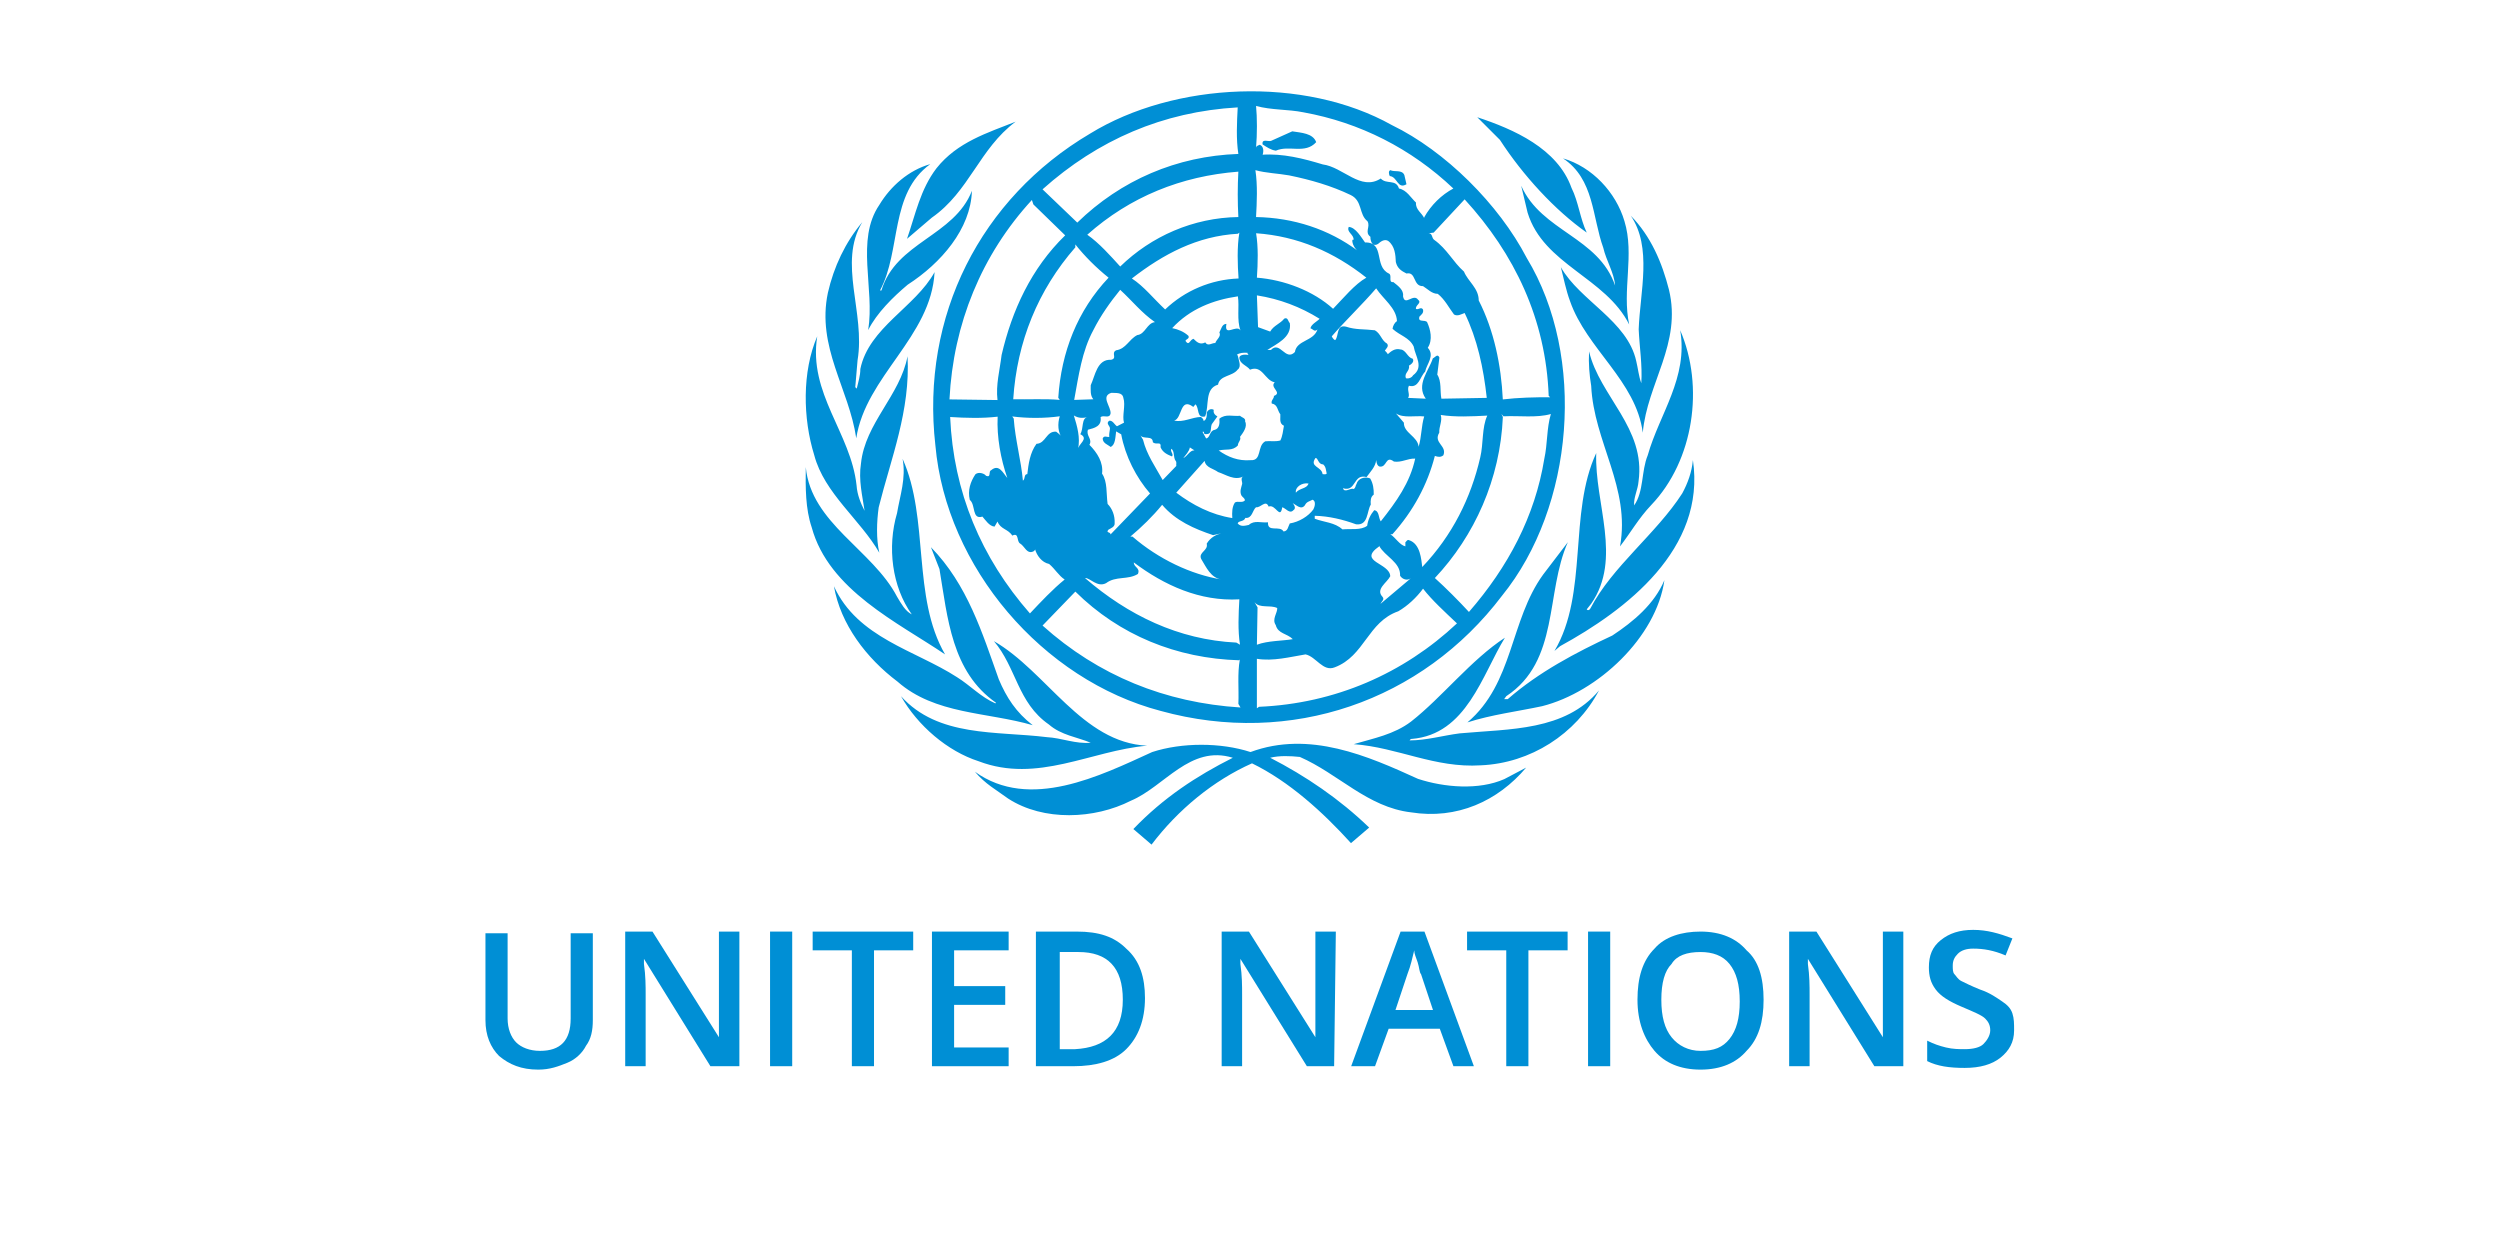 <?xml version="1.0" encoding="UTF-8" standalone="no"?>
<!-- Generator: Adobe Illustrator 18.0.0, SVG Export Plug-In . SVG Version: 6.00 Build 0)  -->

<svg
   xmlns:dc="http://purl.org/dc/elements/1.1/"
   xmlns:cc="http://creativecommons.org/ns#"
   xmlns:rdf="http://www.w3.org/1999/02/22-rdf-syntax-ns#"
   xmlns:svg="http://www.w3.org/2000/svg"
   xmlns="http://www.w3.org/2000/svg"
   xmlns:sodipodi="http://sodipodi.sourceforge.net/DTD/sodipodi-0.dtd"
   xmlns:inkscape="http://www.inkscape.org/namespaces/inkscape"
   version="1.1"
   id="Layer_1"
   x="0px"
   y="0px"
   viewBox="0 0 120 60"
   enable-background="new 0 0 542.2 459.7"
   xml:space="preserve"
   sodipodi:docname="un_ar21.svg"
   width="120"
   height="60"
   inkscape:version="0.92.2 (5c3e80d, 2017-08-06)"><defs
     id="defs7" /><sodipodi:namedview
     pagecolor="#ffffff"
     bordercolor="#666666"
     borderopacity="1"
     objecttolerance="10"
     gridtolerance="10"
     guidetolerance="10"
     inkscape:pageopacity="0"
     inkscape:pageshadow="2"
     inkscape:window-width="1920"
     inkscape:window-height="1001"
     id="namedview5"
     showgrid="false"
     inkscape:zoom="4.1070262"
     inkscape:cx="68.426857"
     inkscape:cy="46.885126"
     inkscape:window-x="-9"
     inkscape:window-y="-9"
     inkscape:window-maximized="1"
     inkscape:current-layer="Layer_1" /><path
     d="m 73.285,12.384 c 2.871,4.735 2.273,11.948 -1.188,16.211 -3.83,5.058 -10.146,7.252 -16.384,5.529 C 50.042,32.637 45.417,27.226 44.898,21.374 44.19,15.168 47.077,9.513 52.323,6.414 56.366,3.928 62.603,3.645 66.811,6.005 69.368,7.247 71.94,9.796 73.285,12.384 Z M 60.291,5.084 c 0.055,0.566 0.055,1.361 0,2.006 0.016,-0.102 0.11,-0.102 0.173,-0.142 0.197,0.071 0.197,0.315 0.142,0.48 h -0.039 c 1.015,-0.071 1.99,0.181 2.926,0.464 0.975,0.126 1.825,1.298 2.784,0.676 0.267,0.299 0.731,0.016 0.873,0.48 0.37,0.071 0.566,0.44 0.818,0.676 -0.031,0.338 0.283,0.496 0.393,0.747 v -0.039 C 68.683,9.851 69.195,9.348 69.761,9.049 67.74,7.129 65.262,5.879 62.564,5.391 61.833,5.242 61.015,5.289 60.291,5.084 Z M 50.042,9.088 51.71,10.685 C 53.802,8.648 56.484,7.491 59.441,7.389 59.331,6.681 59.371,5.879 59.41,5.155 55.823,5.36 52.701,6.713 50.042,9.088 Z M 70.909,5.627 71.995,6.713 c 1.101,1.699 2.643,3.382 4.169,4.452 C 75.841,10.488 75.77,9.694 75.432,9.017 74.756,7.122 72.648,6.201 70.909,5.627 Z M 48.752,5.84 c -1.345,0.535 -2.8,0.975 -3.799,2.234 -0.779,1.015 -1.015,2.234 -1.416,3.39 l 1.188,-1.015 C 46.534,9.19 47.006,7.137 48.752,5.84 Z m 13.277,0.464 -1.015,0.456 c -0.11,0.055 -0.464,-0.126 -0.409,0.173 0.197,0.126 0.393,0.267 0.637,0.299 0.637,-0.283 1.4,0.181 1.935,-0.409 C 63.02,6.39 62.454,6.374 62.029,6.304 Z M 75.023,7.601 c 1.502,0.991 1.4,2.816 1.935,4.295 0.142,0.621 0.519,1.188 0.566,1.809 -0.802,-2.336 -3.524,-2.588 -4.507,-4.79 l 0.307,1.29 c 0.763,2.501 3.744,3.107 4.877,5.372 -0.354,-1.636 0.267,-3.351 -0.228,-4.963 C 77.564,9.23 76.423,8.01 75.023,7.601 Z M 42.208,9.835 c -1.148,1.683 -0.212,4.011 -0.535,6.009 0.409,-0.818 1.203,-1.597 1.896,-2.179 1.597,-1.03 3.028,-2.674 3.083,-4.507 C 45.803,11.338 43.003,11.621 42.31,13.941 H 42.24 C 43.27,12.014 42.688,9.3 44.654,7.877 43.624,8.168 42.751,8.931 42.208,9.835 Z M 60.259,8.168 c 0.11,0.708 0.071,1.557 0.031,2.25 1.793,0.031 3.492,0.582 4.892,1.628 -0.126,-0.071 -0.299,-0.354 -0.267,-0.535 h 0.055 c 0.031,-0.252 -0.354,-0.37 -0.228,-0.621 0.338,0.031 0.59,0.496 0.779,0.747 0.975,-0.016 0.409,1.148 1.148,1.494 0.173,0.087 -0.055,0.44 0.212,0.409 0.228,0.181 0.511,0.385 0.464,0.676 0.087,0.511 0.496,-0.157 0.724,0.173 0.197,0.157 -0.142,0.252 -0.102,0.44 0.126,0.055 0.244,-0.126 0.338,0.031 0.039,0.173 -0.087,0.244 -0.173,0.338 -0.087,0.299 0.267,0.126 0.37,0.267 0.157,0.338 0.283,0.849 0.031,1.227 0.354,0.385 -0.055,0.779 -0.126,1.148 -0.252,0.244 -0.299,0.802 -0.779,0.676 -0.11,0.197 0.071,0.425 -0.039,0.582 l 0.849,0.039 c -0.48,-0.676 0.142,-1.329 0.338,-1.935 0.102,-0.039 0.228,-0.252 0.315,-0.039 -0.039,0.283 -0.071,0.59 -0.102,0.818 0.212,0.322 0.126,0.779 0.197,1.156 l 2.179,-0.039 c -0.157,-1.439 -0.456,-2.824 -1.062,-4.074 -0.157,0.055 -0.338,0.173 -0.511,0.071 -0.244,-0.322 -0.44,-0.724 -0.779,-0.991 -0.283,0 -0.48,-0.228 -0.708,-0.37 -0.496,0.016 -0.315,-0.708 -0.794,-0.606 -0.252,-0.126 -0.44,-0.252 -0.511,-0.551 -0.016,-0.338 -0.039,-0.763 -0.37,-1.015 -0.181,-0.102 -0.354,0.031 -0.48,0.142 -0.267,0.173 -0.378,-0.126 -0.37,-0.338 -0.299,-0.228 0.016,-0.48 -0.142,-0.747 C 65.215,10.284 65.411,9.646 64.837,9.363 63.901,8.915 62.918,8.632 61.88,8.419 61.353,8.325 60.771,8.309 60.259,8.168 Z m 6.481,0 c -0.11,0.031 -0.071,0.212 -0.031,0.283 0.37,0.031 0.37,0.653 0.802,0.393 L 67.409,8.404 C 67.299,8.128 66.922,8.27 66.741,8.168 Z M 52.189,11.267 c 0.566,0.393 1.117,1.015 1.581,1.526 1.494,-1.455 3.508,-2.344 5.671,-2.375 -0.039,-0.708 -0.039,-1.471 0,-2.179 -2.737,0.212 -5.199,1.203 -7.252,3.028 z m 18.114,-1.699 -1.487,1.597 -0.244,0.031 c 0.197,0 0.142,0.228 0.267,0.315 0.621,0.44 0.905,1.062 1.432,1.526 0.197,0.48 0.708,0.794 0.708,1.384 0.731,1.432 1.078,3.107 1.156,4.751 0.731,-0.087 1.573,-0.11 2.273,-0.102 l -0.071,-0.071 c -0.134,-3.673 -1.636,-6.812 -4.035,-9.431 z M 49.602,9.812 49.531,9.599 c -2.415,2.627 -3.775,5.946 -3.956,9.572 l 2.305,0.031 c -0.087,-0.731 0.11,-1.439 0.197,-2.163 0.496,-2.132 1.416,-4.153 3.052,-5.742 z m 28.67,0.535 c 1.046,1.526 0.448,3.673 0.385,5.459 0.039,0.865 0.181,1.723 0.126,2.588 -0.126,-0.338 -0.157,-0.708 -0.244,-1.062 -0.425,-1.935 -2.698,-2.887 -3.618,-4.507 0.142,0.551 0.244,1.101 0.44,1.628 0.794,2.289 3.17,3.83 3.492,6.316 0.212,-2.375 1.88,-4.271 1.258,-6.859 -0.33,-1.298 -0.865,-2.572 -1.841,-3.563 z m -36.881,0.315 c -0.818,0.975 -1.369,2.147 -1.652,3.39 -0.551,2.603 1.015,4.609 1.361,6.985 0.456,-2.981 3.595,-4.861 3.76,-7.976 -0.92,1.683 -3.154,2.659 -3.563,4.649 0,0.322 -0.102,0.637 -0.173,0.944 l -0.071,-0.071 0.11,-1.29 c 0.385,-2.297 -0.96,-4.672 0.228,-6.631 z m 18.099,0.503 -0.071,0.055 c -1.951,0.11 -3.579,0.975 -5.089,2.147 0.582,0.378 1.046,0.975 1.597,1.487 0.944,-0.905 2.202,-1.439 3.524,-1.487 -0.047,-0.645 -0.079,-1.51 0.039,-2.202 z m 0.802,0.031 c 0.11,0.661 0.087,1.439 0.039,2.132 1.314,0.102 2.714,0.637 3.657,1.494 0.496,-0.511 1.046,-1.188 1.597,-1.494 -1.55,-1.227 -3.288,-1.99 -5.293,-2.132 z m -8.676,0.535 v 0.142 c -1.793,2.053 -2.8,4.523 -2.981,7.291 0.731,0.016 1.542,-0.031 2.234,0.031 L 50.797,19.093 c 0.142,-2.194 0.92,-4.184 2.415,-5.765 -0.598,-0.48 -1.148,-1.03 -1.597,-1.597 z m 14.441,2.108 c -0.653,0.763 -1.502,1.573 -2.132,2.305 0.039,0.102 0.157,0.212 0.173,0.173 0.173,-0.212 0.039,-0.747 0.511,-0.637 0.464,0.157 0.873,0.11 1.384,0.173 0.283,0.157 0.322,0.496 0.582,0.637 0.11,0.126 -0.039,0.244 -0.102,0.338 0.055,0.055 0.11,0.11 0.142,0.173 0.142,-0.126 0.338,-0.299 0.606,-0.228 0.267,0.016 0.338,0.393 0.582,0.44 0.11,0.142 -0.071,0.283 -0.173,0.338 0.055,0.267 -0.252,0.354 -0.142,0.606 0.142,0.031 0.283,-0.039 0.338,-0.142 0.535,-0.393 0.11,-0.905 0.031,-1.384 -0.212,-0.44 -0.661,-0.519 -1.015,-0.849 0.016,-0.142 0.102,-0.299 0.212,-0.37 -0.024,-0.629 -0.661,-1.054 -0.999,-1.573 z m -12.286,0.071 c -0.48,0.59 -0.944,1.243 -1.29,1.935 -0.551,1.015 -0.708,2.194 -0.92,3.351 l 0.92,-0.031 c -0.157,-0.181 -0.126,-0.44 -0.126,-0.676 0.212,-0.448 0.299,-1.258 0.975,-1.219 0.322,-0.071 -0.016,-0.322 0.244,-0.456 0.48,-0.071 0.606,-0.519 1.015,-0.731 0.385,-0.039 0.464,-0.582 0.849,-0.621 -0.645,-0.448 -1.085,-1.015 -1.667,-1.549 z m 6.56,0.267 0.055,1.526 0.582,0.212 c 0.173,-0.299 0.48,-0.37 0.676,-0.621 0.181,-0.087 0.181,0.142 0.267,0.212 0.11,0.692 -0.653,1.007 -1.078,1.29 h 0.173 c 0.44,-0.456 0.692,0.566 1.148,0.102 0.087,-0.582 0.905,-0.511 1.085,-1.085 -0.142,0.142 -0.212,-0.016 -0.338,-0.055 0.039,-0.197 0.315,-0.322 0.44,-0.456 -0.92,-0.574 -1.919,-0.952 -3.012,-1.125 z m -0.912,0.047 c -1.188,0.173 -2.305,0.606 -3.154,1.526 0.283,0.055 0.566,0.173 0.779,0.37 0.071,0.142 -0.126,0.157 -0.142,0.244 0.181,0.267 0.197,-0.055 0.385,-0.102 0.173,0.173 0.322,0.299 0.566,0.173 0.126,0.212 0.322,0.016 0.48,0.031 0.055,-0.173 0.299,-0.315 0.197,-0.511 0.087,-0.157 0.126,-0.409 0.338,-0.409 -0.126,0.661 0.496,0 0.676,0.315 -0.189,-0.496 -0.047,-1.156 -0.126,-1.636 z m 21.229,1.62 c 0.393,2.289 -0.991,4.011 -1.557,6.009 -0.315,0.763 -0.181,1.738 -0.653,2.407 -0.031,-0.385 0.181,-0.747 0.212,-1.156 0.354,-2.556 -1.864,-4.074 -2.375,-6.237 -0.031,0.582 0.016,1.133 0.102,1.652 0.126,2.698 1.896,4.892 1.384,7.708 0.511,-0.661 0.889,-1.345 1.502,-1.99 2.037,-2.132 2.556,-5.679 1.384,-8.392 z M 39.227,16.143 c -0.731,1.699 -0.692,3.941 -0.142,5.71 0.48,1.825 2.218,3.099 3.123,4.68 -0.157,-0.661 -0.126,-1.502 -0.031,-2.179 0.59,-2.36 1.526,-4.641 1.384,-7.252 -0.354,1.88 -2.037,3.209 -2.234,5.144 -0.126,0.794 0.071,1.573 0.173,2.273 -0.181,-0.354 -0.354,-0.763 -0.385,-1.219 -0.275,-2.533 -2.328,-4.405 -1.888,-7.158 z m 20.144,0.889 0.039,0.031 c 0.039,0.212 0.197,0.535 0,0.676 -0.252,0.338 -0.865,0.267 -0.944,0.724 -0.661,0.197 -0.409,1.015 -0.621,1.526 -0.425,0.102 -0.267,-0.409 -0.464,-0.582 l -0.102,0.126 c -0.653,-0.496 -0.527,0.566 -0.92,0.653 0.448,0.102 0.834,-0.157 1.29,-0.173 0.031,0.055 0.142,0.087 0.102,0.173 h 0.071 c 0.102,-0.102 0.11,-0.228 0.102,-0.37 0.039,-0.142 0.212,-0.228 0.338,-0.142 -0.039,0.142 0.055,0.252 0.173,0.315 l -0.244,0.338 c -0.126,0.142 0.031,0.527 -0.299,0.511 -0.071,0.016 -0.126,-0.039 -0.102,-0.11 h -0.071 l 0.173,0.315 c 0.197,-0.016 0.157,-0.37 0.409,-0.409 0.228,-0.055 0.252,-0.322 0.228,-0.535 0.299,-0.252 0.661,-0.102 0.991,-0.142 0.087,0.087 0.283,0.11 0.244,0.267 0.126,0.252 -0.087,0.535 -0.244,0.747 0.071,0.142 -0.102,0.252 -0.102,0.409 -0.267,0.283 -0.566,0.157 -0.92,0.244 0.448,0.315 0.936,0.511 1.526,0.464 0.566,0.039 0.299,-0.676 0.708,-0.905 0.244,-0.031 0.448,0.031 0.724,-0.039 0.11,-0.212 0.126,-0.464 0.173,-0.708 -0.244,-0.11 -0.157,-0.354 -0.173,-0.551 -0.142,-0.173 -0.126,-0.48 -0.409,-0.511 -0.055,-0.157 0.11,-0.228 0.102,-0.37 0.425,-0.157 -0.228,-0.409 0.039,-0.653 -0.48,-0.087 -0.59,-0.849 -1.188,-0.606 -0.142,-0.197 -0.511,-0.283 -0.511,-0.582 0.039,-0.212 0.519,-0.126 0.464,-0.102 -0.031,-0.039 -0.087,-0.071 -0.071,-0.126 -0.181,-0.016 -0.393,0 -0.511,0.094 z m -6.033,1.825 c -0.519,0.173 0,0.661 -0.031,0.991 -0.055,0.267 -0.322,0.055 -0.48,0.173 0.071,0.44 -0.299,0.527 -0.606,0.606 -0.102,0.299 0.228,0.44 0.071,0.724 0.378,0.385 0.676,0.849 0.606,1.384 0.267,0.385 0.197,0.96 0.267,1.455 0.228,0.228 0.354,0.566 0.338,0.92 0.016,0.181 -0.181,0.244 -0.299,0.315 -0.142,0.173 0.102,0.087 0.102,0.228 l 1.896,-1.966 c -0.661,-0.763 -1.188,-1.778 -1.384,-2.839 l -0.244,-0.142 c -0.039,0.267 -0.031,0.653 -0.267,0.747 -0.126,-0.11 -0.378,-0.173 -0.378,-0.409 0.071,-0.157 0.197,-0.055 0.315,-0.071 -0.016,-0.126 0.016,-0.252 0.031,-0.37 0.039,-0.157 -0.228,-0.267 -0.031,-0.409 0.173,-0.016 0.244,0.181 0.37,0.267 l 0.338,-0.173 c -0.102,-0.322 0.087,-0.834 -0.031,-1.188 -0.047,-0.283 -0.354,-0.228 -0.582,-0.244 z m 13.906,0.283 h 0.173 z m -0.236,0.708 0.378,0.44 c -0.016,0.496 0.661,0.653 0.708,1.156 0.142,-0.464 0.126,-0.991 0.267,-1.455 -0.433,-0.047 -0.991,0.094 -1.353,-0.142 z m 5.058,0.024 0.071,0.142 c -0.126,2.981 -1.361,5.71 -3.264,7.732 0.535,0.48 1.148,1.101 1.636,1.628 1.88,-2.163 3.17,-4.593 3.618,-7.354 0.157,-0.708 0.11,-1.471 0.315,-2.147 -0.692,0.197 -1.51,0.071 -2.273,0.11 z m -2.91,0.047 c 0.087,0.283 -0.087,0.551 -0.071,0.849 -0.299,0.496 0.385,0.621 0.197,1.085 -0.126,0.102 -0.252,0.087 -0.409,0.031 -0.354,1.384 -1.046,2.659 -2.037,3.76 h -0.102 c 0.252,0.157 0.44,0.511 0.724,0.582 v -0.197 c 0.055,-0.039 0.087,-0.142 0.173,-0.102 0.551,0.173 0.59,0.936 0.637,1.29 1.439,-1.51 2.336,-3.311 2.784,-5.262 0.157,-0.653 0.071,-1.439 0.338,-2.006 -0.739,0.039 -1.542,0.079 -2.234,-0.031 z m -17.611,0.024 c 0.157,0.511 0.322,1.062 0.197,1.628 0,-0.252 0.551,-0.511 0.11,-0.731 0.173,-0.252 0.039,-0.794 0.37,-0.818 -0.26,0.055 -0.456,0.055 -0.676,-0.079 z m -5.938,0.071 c 0.157,3.602 1.487,6.756 3.83,9.431 0.519,-0.551 1.101,-1.172 1.667,-1.628 -0.283,-0.181 -0.464,-0.511 -0.747,-0.747 -0.354,-0.071 -0.59,-0.409 -0.676,-0.708 0.016,0.039 -0.039,0.071 -0.071,0.102 -0.322,0.157 -0.425,-0.244 -0.637,-0.37 -0.197,-0.102 -0.039,-0.551 -0.385,-0.385 -0.197,-0.322 -0.566,-0.299 -0.708,-0.676 l -0.142,0.244 c -0.252,-0.016 -0.44,-0.322 -0.582,-0.48 -0.519,0.157 -0.315,-0.566 -0.606,-0.802 -0.11,-0.456 0.031,-0.873 0.267,-1.227 0.157,-0.142 0.456,-0.031 0.511,0.071 0.267,0.102 0.102,-0.212 0.244,-0.267 0.378,-0.322 0.566,0.126 0.779,0.37 -0.315,-0.905 -0.511,-1.966 -0.464,-2.942 -0.731,0.087 -1.55,0.063 -2.281,0.016 z m 2.981,-0.024 0.071,0.102 c 0.071,1.015 0.354,2.006 0.44,2.981 0.126,-0.087 0.039,-0.315 0.212,-0.315 0.055,-0.48 0.126,-1.03 0.44,-1.455 0.448,-0.016 0.464,-0.621 0.944,-0.582 0.11,0.087 0.267,0.197 0.315,0.338 -0.244,-0.283 -0.252,-0.731 -0.142,-1.078 -0.716,0.102 -1.557,0.102 -2.281,0.008 z m 6.151,0.905 0.126,0.212 c 0.173,0.708 0.59,1.298 0.944,1.935 l 0.653,-0.676 c -0.016,-0.087 0.031,-0.181 -0.031,-0.244 -0.126,-0.173 -0.039,-0.48 -0.212,-0.582 -0.055,0.157 0.126,0.244 0.039,0.37 -0.212,-0.087 -0.44,-0.181 -0.551,-0.44 0.039,-0.322 -0.197,-0.087 -0.37,-0.244 -0.008,-0.346 -0.448,-0.118 -0.598,-0.33 z m 2.375,0.582 c -0.039,0.197 -0.197,0.354 -0.315,0.511 0.197,-0.087 0.315,-0.385 0.535,-0.37 z m 19.506,0.267 c -1.345,2.894 -0.37,6.741 -2.006,9.502 l 0.267,-0.228 c 3.178,-1.738 7.008,-4.664 6.379,-8.935 -0.055,0.582 -0.244,1.101 -0.511,1.597 -1.243,1.935 -3.366,3.516 -4.413,5.529 -0.031,0.071 -0.126,0.11 -0.173,0.039 l 0.212,-0.267 c 1.502,-2.163 0.157,-4.822 0.244,-7.236 z m -13.474,0.236 c -0.315,0.44 0.299,0.409 0.338,0.779 0.071,0 0.157,0.031 0.197,-0.031 -0.039,-0.157 -0.031,-0.322 -0.173,-0.44 -0.236,0.008 -0.236,-0.307 -0.362,-0.307 z m -19.821,0.047 c 0.173,0.936 -0.126,1.754 -0.267,2.603 -0.48,1.628 -0.244,3.532 0.708,4.861 -0.315,-0.157 -0.511,-0.519 -0.708,-0.849 -1.172,-2.25 -4.129,-3.524 -4.381,-6.222 -0.016,0.975 -0.016,2.006 0.283,2.887 0.818,3.02 4.153,4.578 6.403,6.104 -1.597,-2.753 -0.747,-6.505 -2.037,-9.384 z m 23.581,0.126 c -0.409,-0.307 -0.322,0.283 -0.676,0.244 -0.126,-0.031 -0.157,-0.181 -0.173,-0.315 -0.031,0.322 -0.283,0.566 -0.464,0.818 -0.653,-0.181 -0.48,0.731 -1.133,0.535 0.087,0.252 0.37,-0.039 0.511,0.039 0.11,-0.055 0.087,-0.173 0.142,-0.244 0.071,-0.267 0.393,-0.37 0.653,-0.267 0.142,0.228 0.181,0.511 0.173,0.779 -0.157,0.11 -0.157,0.299 -0.142,0.48 -0.197,0.322 -0.11,1.015 -0.708,0.944 -0.621,-0.228 -1.298,-0.393 -1.982,-0.409 v 0.142 c 0.456,0.173 0.96,0.173 1.329,0.511 0.393,-0.039 0.889,0.055 1.188,-0.173 0.039,-0.283 0.157,-0.535 0.338,-0.747 0.252,0.031 0.197,0.37 0.315,0.535 0.747,-0.944 1.4,-1.848 1.652,-3.012 -0.37,-0.016 -0.637,0.197 -1.023,0.142 z m -9.085,-0.031 -1.361,1.526 c 0.779,0.59 1.683,1.062 2.69,1.219 -0.016,-0.267 -0.016,-0.535 0.126,-0.747 0.142,-0.087 0.354,0.039 0.48,-0.102 -0.016,-0.126 -0.102,-0.126 -0.173,-0.244 -0.087,-0.197 0,-0.378 0.031,-0.511 0.055,-0.102 -0.11,-0.322 0.071,-0.393 -0.44,0.212 -0.834,-0.087 -1.219,-0.212 -0.212,-0.165 -0.59,-0.205 -0.645,-0.535 z m 4.381,1.526 c 0.173,-0.228 0.535,-0.181 0.606,-0.44 -0.315,-0.055 -0.653,0.173 -0.606,0.44 z m 0.802,0.338 c -0.157,0.087 -0.283,0.087 -0.37,0.267 -0.181,0.244 -0.409,-0.016 -0.582,-0.102 0.055,0.071 0.181,0.244 0.031,0.338 -0.181,0.197 -0.354,-0.087 -0.535,-0.142 -0.102,0.621 -0.322,-0.173 -0.653,-0.031 -0.142,-0.354 -0.385,0.071 -0.606,0.031 -0.173,0.142 -0.181,0.551 -0.511,0.511 -0.071,0.197 -0.338,0.126 -0.37,0.267 0.157,0.181 0.37,0.102 0.535,0.071 0.267,-0.244 0.606,-0.087 0.92,-0.126 -0.031,0.511 0.566,0.126 0.747,0.44 0.212,-0.016 0.212,-0.228 0.299,-0.385 0.44,-0.071 0.889,-0.338 1.133,-0.676 0.063,-0.118 0.142,-0.393 -0.039,-0.464 z m -7.221,0.244 c -0.448,0.551 -0.991,1.078 -1.526,1.526 h 0.102 c 1.243,1.078 2.816,1.825 4.287,2.061 -0.535,-0.071 -0.747,-0.598 -0.991,-0.991 -0.142,-0.322 0.354,-0.393 0.267,-0.731 0.181,-0.299 0.464,-0.464 0.818,-0.511 -0.173,0.031 -0.338,0.055 -0.511,0.102 -0.897,-0.299 -1.801,-0.692 -2.446,-1.455 z m 19.475,1.793 -1.188,1.557 c -1.597,2.202 -1.416,5.215 -3.634,7.095 1.148,-0.37 2.407,-0.527 3.587,-0.779 2.674,-0.676 5.482,-3.311 5.868,-6.049 -0.48,1.148 -1.487,1.99 -2.501,2.659 -1.754,0.818 -3.532,1.754 -5.018,3.052 h -0.173 l 0.102,-0.142 c 2.564,-1.691 1.872,-4.971 2.957,-7.394 z m -9.061,0.173 v 0.031 c -1.062,0.747 0.511,0.779 0.535,1.432 -0.157,0.315 -0.724,0.621 -0.37,0.991 0.11,0.126 -0.055,0.228 -0.102,0.338 l 1.455,-1.227 c -0.181,0.126 -0.409,0.039 -0.511,-0.126 0.031,-0.653 -0.739,-0.928 -1.007,-1.439 z m -21.512,0.071 0.409,1.046 c 0.393,2.344 0.582,4.932 2.714,6.418 l -0.031,0.031 c -0.692,-0.299 -1.219,-0.873 -1.841,-1.258 -2.006,-1.298 -4.774,-1.88 -5.907,-4.365 0.315,1.825 1.557,3.453 3.052,4.578 1.793,1.581 4.295,1.455 6.489,2.092 -0.802,-0.621 -1.258,-1.329 -1.628,-2.202 -0.794,-2.226 -1.502,-4.546 -3.256,-6.34 z m 9.502,0.464 0.173,0.212 z m 0.236,0.267 c 0,0.244 0.322,0.252 0.197,0.551 -0.48,0.299 -1.062,0.087 -1.526,0.44 -0.425,0.228 -0.779,-0.267 -1.015,-0.244 2.061,1.778 4.483,2.965 7.268,3.099 l 0.173,0.102 c -0.11,-0.676 -0.071,-1.471 -0.031,-2.179 -1.896,0.11 -3.61,-0.676 -5.065,-1.77 z m 13.883,1.258 c -0.315,0.425 -0.731,0.818 -1.188,1.085 -1.471,0.511 -1.612,2.147 -3.052,2.69 -0.566,0.228 -0.889,-0.511 -1.4,-0.621 -0.763,0.126 -1.557,0.338 -2.336,0.212 v 2.375 l 0.102,-0.071 c 3.65,-0.157 6.937,-1.597 9.502,-4.004 -0.582,-0.551 -1.203,-1.117 -1.628,-1.667 z m -16.691,0.142 -1.573,1.628 c 2.682,2.407 5.891,3.705 9.502,3.933 l -0.102,-0.173 c 0.031,-0.708 -0.055,-1.455 0.071,-2.132 l -0.031,0.039 c -3.005,-0.087 -5.75,-1.203 -7.865,-3.296 z m 8.605,0.511 0.142,0.244 -0.031,1.793 c 0.519,-0.197 1.243,-0.181 1.723,-0.267 -0.283,-0.283 -0.708,-0.252 -0.818,-0.676 -0.197,-0.283 0.087,-0.582 0.071,-0.818 -0.338,-0.165 -0.842,0.031 -1.085,-0.275 z m 12.018,1.699 c -1.628,1.062 -3.028,2.871 -4.507,4.027 -0.818,0.621 -1.793,0.802 -2.753,1.085 2.124,0.157 3.886,1.156 6.104,1.015 2.375,-0.102 4.554,-1.487 5.671,-3.595 -1.636,1.951 -4.271,1.841 -6.686,2.061 -0.802,0.102 -1.597,0.338 -2.407,0.338 0.031,-0.031 0.055,-0.087 0.102,-0.071 2.635,-0.212 3.382,-3.083 4.475,-4.861 z M 47.706,30.773 c 1.085,1.274 1.133,2.957 2.643,4.004 0.582,0.511 1.361,0.606 2.006,0.873 -0.724,0.071 -1.384,-0.228 -2.108,-0.267 -2.43,-0.299 -5.215,0.016 -7,-1.966 0.802,1.416 2.234,2.643 3.728,3.123 2.824,1.078 5.388,-0.511 8.086,-0.747 -3.123,-0.142 -4.822,-3.563 -7.354,-5.018 z m 20.364,6.615 c -2.415,-1.101 -5.215,-2.336 -8.046,-1.29 -1.424,-0.464 -3.296,-0.464 -4.719,0 -2.485,1.133 -5.883,2.839 -8.51,0.944 0.496,0.59 1.03,0.873 1.597,1.29 1.699,1.101 4.145,0.991 5.891,0.102 1.612,-0.676 2.839,-2.698 4.892,-2.061 -1.738,0.873 -3.335,1.919 -4.774,3.421 l 0.873,0.747 c 1.274,-1.683 2.981,-3.083 4.822,-3.901 1.778,0.865 3.406,2.344 4.751,3.83 l 0.873,-0.747 c -1.416,-1.369 -3.052,-2.478 -4.751,-3.351 0.44,-0.11 0.975,-0.087 1.424,-0.039 1.841,0.802 3.248,2.415 5.333,2.659 2.202,0.354 4.169,-0.535 5.529,-2.147 l -1.046,0.551 c -1.227,0.543 -2.887,0.401 -4.137,-0.008 z"
     id="path2"
     inkscape:connector-curvature="0"
     style="fill:#008fd5;stroke-width:0.079" /><g
     transform="matrix(0.818,0,0,0.818,-6.964,-28.168)"
     id="g607"
     style="fill:#008fd5;fill-opacity:1"><path
       style="fill:#008fd5;fill-opacity:1"
       inkscape:connector-curvature="0"
       id="path581"
       d="m 43.3,89.2 v 5.1 c 0,0.6 -0.1,1.1 -0.4,1.5 -0.2,0.4 -0.6,0.8 -1.1,1 -0.5,0.2 -1,0.4 -1.7,0.4 -1,0 -1.7,-0.3 -2.3,-0.8 C 37.3,95.9 37,95.2 37,94.3 v -5.1 h 1.3 v 5 c 0,0.6 0.2,1.1 0.5,1.4 0.3,0.3 0.8,0.5 1.4,0.5 1.2,0 1.8,-0.6 1.8,-1.9 v -5 z"
       class="st37" /><path
       style="fill:#008fd5;fill-opacity:1"
       inkscape:connector-curvature="0"
       id="path583"
       d="m 51.8,97 h -1.6 l -3.9,-6.3 v 0 0.3 c 0.1,0.7 0.1,1.3 0.1,1.8 V 97 h -1.2 v -7.9 h 1.6 l 3.9,6.2 v 0 c 0,-0.1 0,-0.4 0,-0.9 0,-0.5 0,-0.9 0,-1.2 v -4.1 h 1.2 V 97 Z"
       class="st37" /><path
       style="fill:#008fd5;fill-opacity:1"
       inkscape:connector-curvature="0"
       id="path585"
       d="M 53.7,97 V 89.1 H 55 V 97 Z"
       class="st37" /><path
       style="fill:#008fd5;fill-opacity:1"
       inkscape:connector-curvature="0"
       id="path587"
       d="m 59.8,97 h -1.3 v -6.8 h -2.3 v -1.1 h 5.9 v 1.1 h -2.3 z"
       class="st37" /><path
       style="fill:#008fd5;fill-opacity:1"
       inkscape:connector-curvature="0"
       id="path589"
       d="m 67.7,97 h -4.5 v -7.9 h 4.5 v 1.1 h -3.2 v 2.1 h 3 v 1.1 h -3 v 2.5 h 3.2 z"
       class="st37" /><path
       style="fill:#008fd5;fill-opacity:1"
       inkscape:connector-curvature="0"
       id="path591"
       d="m 75.7,93 c 0,1.3 -0.4,2.3 -1.1,3 -0.7,0.7 -1.8,1 -3.1,1 h -2.2 v -7.9 h 2.4 c 1.3,0 2.2,0.3 2.9,1 0.8,0.7 1.1,1.7 1.1,2.9 z m -1.3,0.1 c 0,-1.9 -0.9,-2.8 -2.6,-2.8 H 70.7 V 96 h 0.9 c 1.8,-0.1 2.8,-1 2.8,-2.9 z"
       class="st37" /><path
       style="fill:#008fd5;fill-opacity:1"
       inkscape:connector-curvature="0"
       id="path593"
       d="m 86.8,97 h -1.6 l -3.9,-6.3 v 0 0.3 c 0.1,0.7 0.1,1.3 0.1,1.8 V 97 h -1.2 v -7.9 h 1.6 l 3.9,6.2 v 0 c 0,-0.1 0,-0.4 0,-0.9 0,-0.5 0,-0.9 0,-1.2 v -4.1 h 1.2 z"
       class="st37" /><path
       style="fill:#008fd5;fill-opacity:1"
       inkscape:connector-curvature="0"
       id="path595"
       d="M 93.8,97 93,94.8 H 90 L 89.2,97 h -1.4 l 2.9,-7.9 h 1.4 L 95,97 Z m -1.2,-3.3 -0.7,-2.1 c -0.1,-0.1 -0.1,-0.4 -0.2,-0.7 -0.1,-0.3 -0.2,-0.5 -0.2,-0.7 -0.1,0.4 -0.2,0.9 -0.4,1.4 l -0.7,2.1 z"
       class="st37" /><path
       style="fill:#008fd5;fill-opacity:1"
       inkscape:connector-curvature="0"
       id="path597"
       d="m 98.2,97 h -1.3 v -6.8 h -2.3 v -1.1 h 5.9 v 1.1 h -2.3 z"
       class="st37" /><path
       style="fill:#008fd5;fill-opacity:1"
       inkscape:connector-curvature="0"
       id="path599"
       d="M 101.7,97 V 89.1 H 103 V 97 Z"
       class="st37" /><path
       style="fill:#008fd5;fill-opacity:1"
       inkscape:connector-curvature="0"
       id="path601"
       d="m 112,93.1 c 0,1.3 -0.3,2.3 -1,3 -0.6,0.7 -1.5,1.1 -2.7,1.1 -1.2,0 -2.1,-0.4 -2.7,-1.1 -0.6,-0.7 -1,-1.7 -1,-3 0,-1.3 0.3,-2.3 1,-3 0.6,-0.7 1.6,-1 2.7,-1 1.2,0 2.1,0.4 2.7,1.1 0.7,0.6 1,1.6 1,2.9 z m -6,0 c 0,1 0.2,1.7 0.6,2.2 0.4,0.5 1,0.8 1.7,0.8 0.8,0 1.3,-0.2 1.7,-0.7 0.4,-0.5 0.6,-1.2 0.6,-2.2 0,-1 -0.2,-1.7 -0.6,-2.2 -0.4,-0.5 -1,-0.7 -1.7,-0.7 -0.8,0 -1.4,0.2 -1.7,0.7 -0.4,0.4 -0.6,1.1 -0.6,2.1 z"
       class="st37" /><path
       style="fill:#008fd5;fill-opacity:1"
       inkscape:connector-curvature="0"
       id="path603"
       d="m 120.1,97 h -1.6 l -3.9,-6.3 v 0 0.3 c 0.1,0.7 0.1,1.3 0.1,1.8 V 97 h -1.2 v -7.9 h 1.6 l 3.9,6.2 v 0 c 0,-0.1 0,-0.4 0,-0.9 0,-0.5 0,-0.9 0,-1.2 v -4.1 h 1.2 V 97 Z"
       class="st37" /><path
       style="fill:#008fd5;fill-opacity:1"
       inkscape:connector-curvature="0"
       id="path605"
       d="m 126.7,94.9 c 0,0.7 -0.3,1.2 -0.8,1.6 -0.5,0.4 -1.2,0.6 -2.1,0.6 -0.9,0 -1.6,-0.1 -2.2,-0.4 v -1.2 c 0.4,0.2 0.7,0.3 1.1,0.4 0.4,0.1 0.8,0.1 1.1,0.1 0.5,0 0.9,-0.1 1.1,-0.3 0.2,-0.2 0.4,-0.5 0.4,-0.8 0,-0.3 -0.1,-0.5 -0.3,-0.7 -0.2,-0.2 -0.7,-0.4 -1.4,-0.7 -0.7,-0.3 -1.2,-0.6 -1.5,-1 -0.3,-0.4 -0.4,-0.8 -0.4,-1.3 0,-0.7 0.2,-1.2 0.7,-1.6 0.5,-0.4 1.1,-0.6 1.9,-0.6 0.8,0 1.5,0.2 2.3,0.5 l -0.4,1 c -0.7,-0.3 -1.3,-0.4 -1.9,-0.4 -0.4,0 -0.7,0.1 -0.9,0.3 -0.2,0.2 -0.3,0.4 -0.3,0.7 0,0.2 0,0.4 0.1,0.5 0.1,0.1 0.2,0.3 0.4,0.4 0.2,0.1 0.6,0.3 1.1,0.5 0.6,0.2 1,0.5 1.3,0.7 0.3,0.2 0.5,0.4 0.6,0.7 0.1,0.3 0.1,0.6 0.1,1 z"
       class="st37" /></g></svg>
